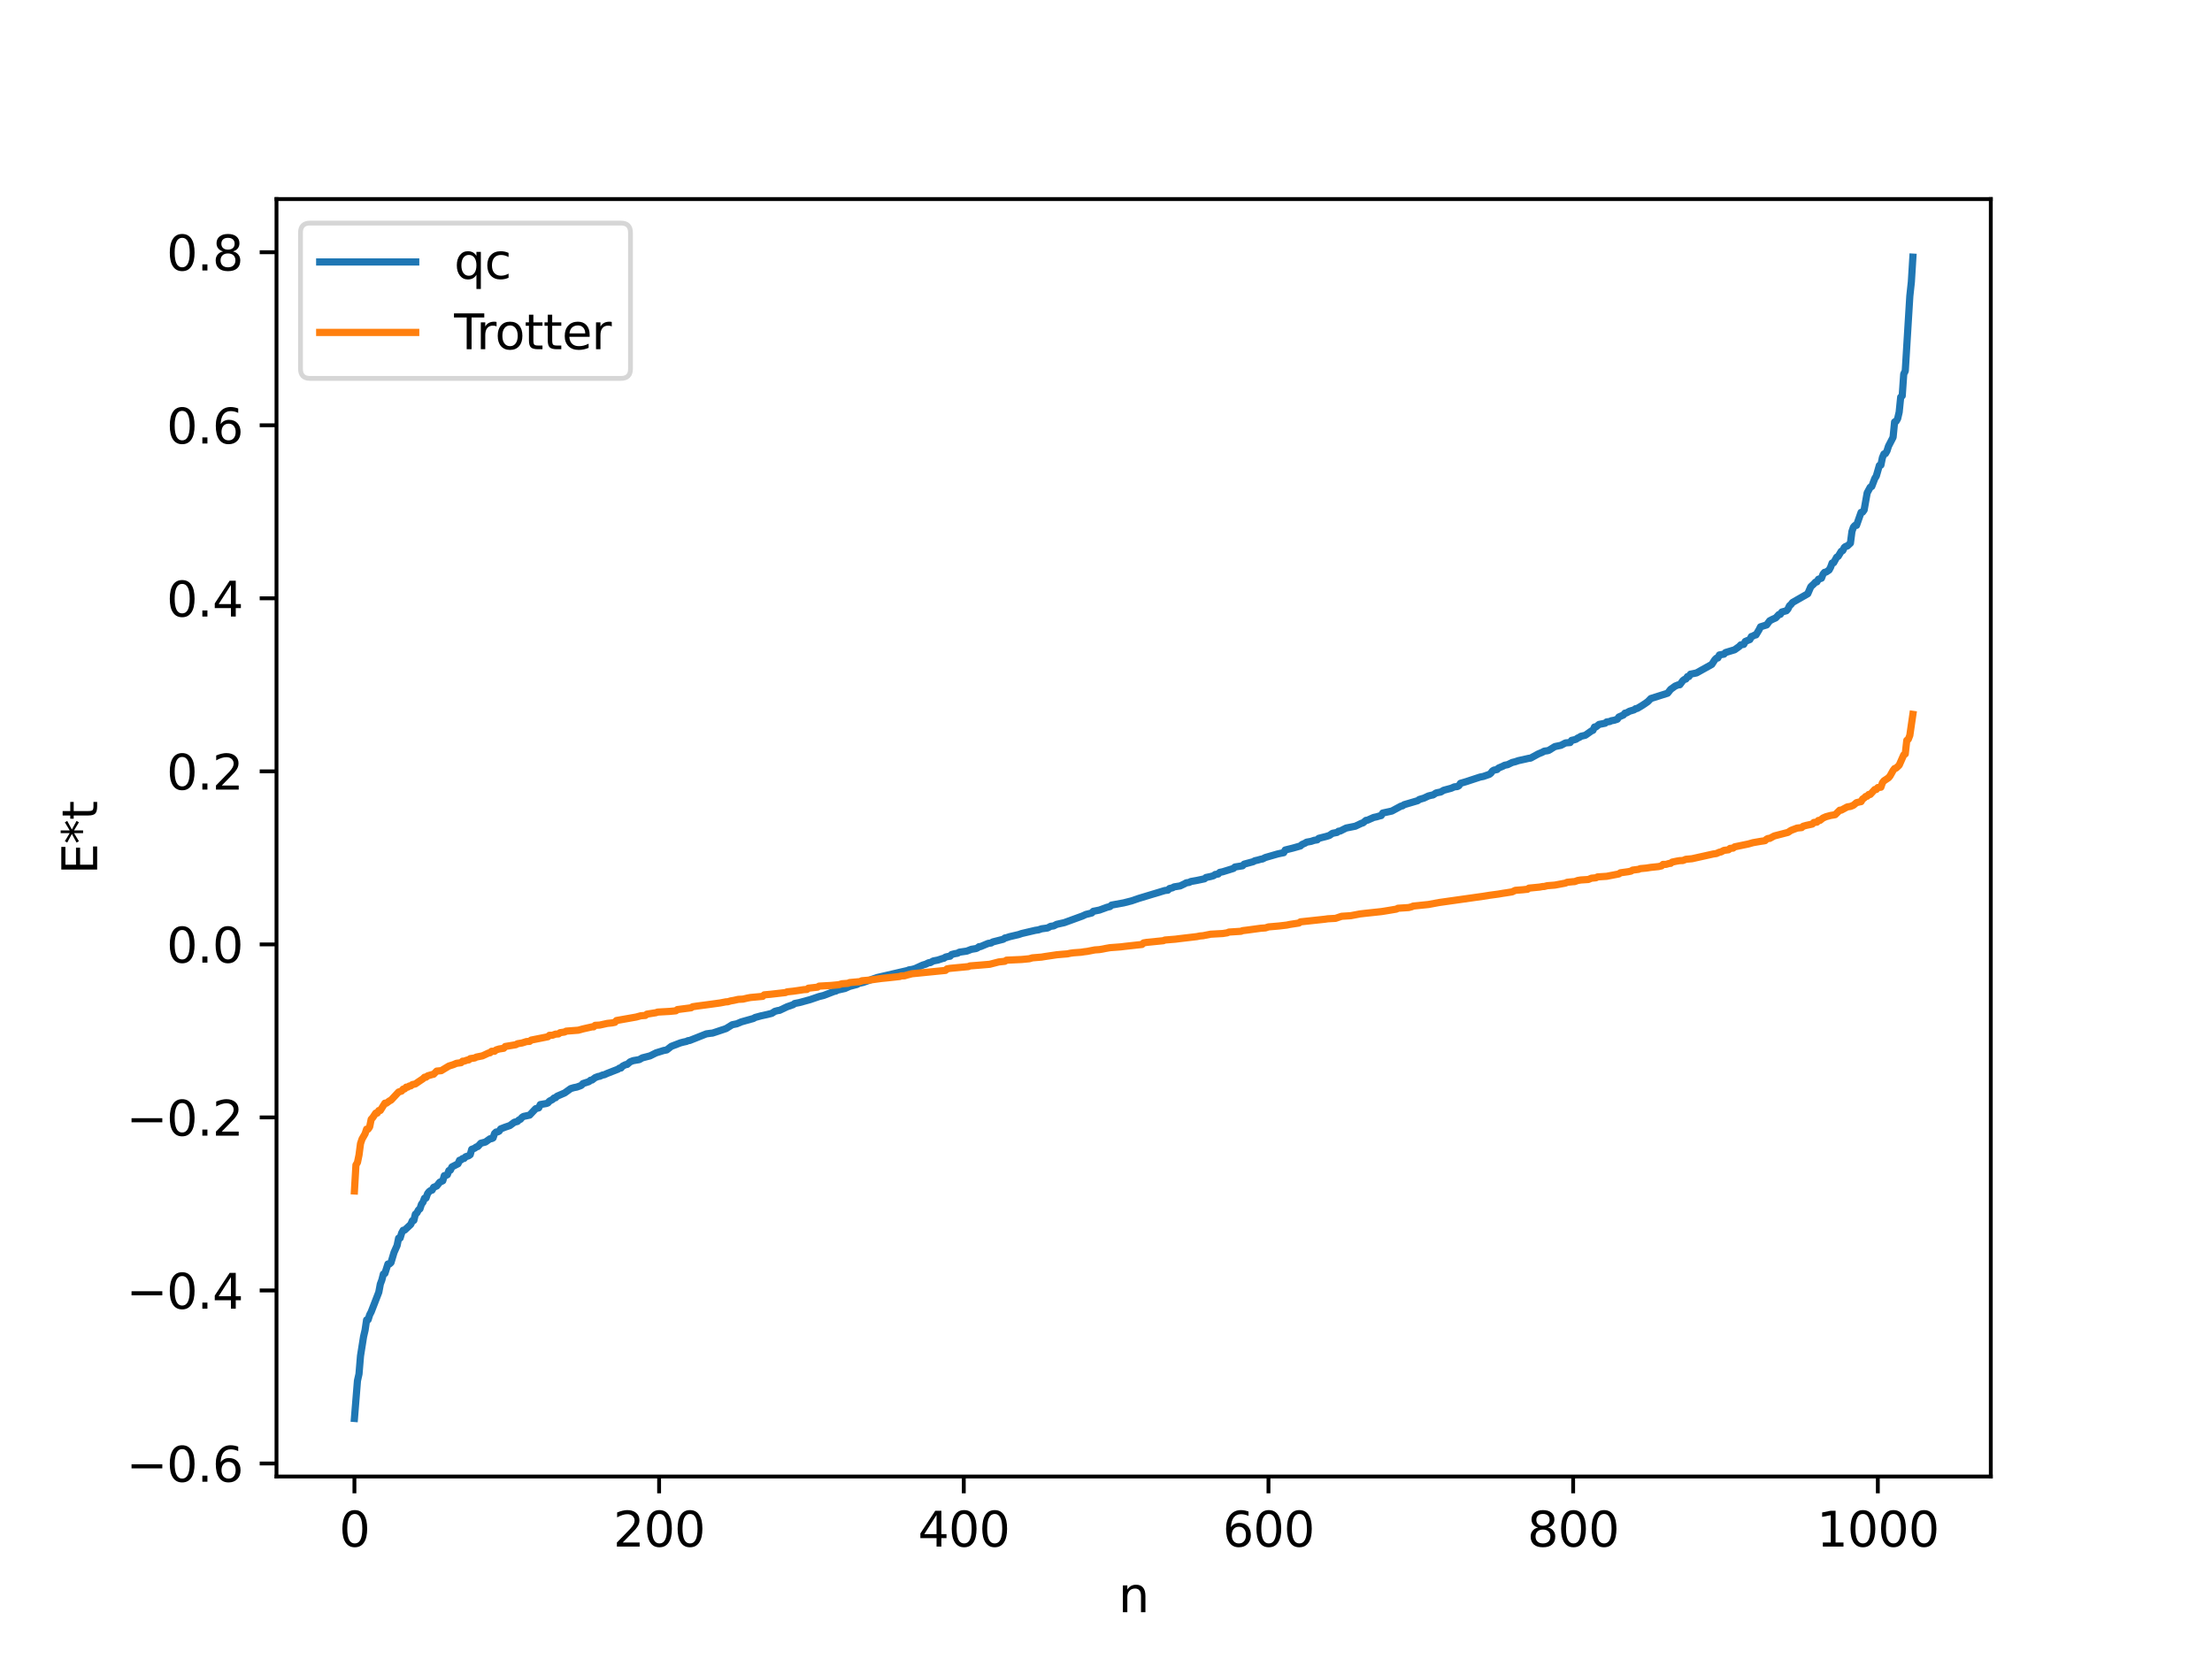 <?xml version="1.0" encoding="utf-8" standalone="no"?>
<!DOCTYPE svg PUBLIC "-//W3C//DTD SVG 1.1//EN"
  "http://www.w3.org/Graphics/SVG/1.1/DTD/svg11.dtd">
<svg xmlns:xlink="http://www.w3.org/1999/xlink" width="460.8pt" height="345.6pt" viewBox="0 0 460.8 345.6" xmlns="http://www.w3.org/2000/svg" version="1.1">
 <defs>
  <style type="text/css">*{stroke-linejoin: round; stroke-linecap: butt}</style>
 </defs>
 <g id="figure_1">
  <g id="patch_1">
   <path d="M 0 345.6 
L 460.8 345.6 
L 460.8 0 
L 0 0 
z
" style="fill: #ffffff"/>
  </g>
  <g id="axes_1">
   <g id="patch_2">
    <path d="M 57.6 307.584 
L 414.72 307.584 
L 414.72 41.472 
L 57.6 41.472 
z
" style="fill: #ffffff"/>
   </g>
   <g id="matplotlib.axis_1">
    <g id="xtick_1">
     <g id="line2d_1">
      <defs>
       <path id="m6cd88ff8d3" d="M 0 0 
L 0 3.5 
" style="stroke: #000000; stroke-width: 0.8"/>
      </defs>
      <g>
       <use xlink:href="#m6cd88ff8d3" x="73.833" y="307.584" style="stroke: #000000; stroke-width: 0.8"/>
      </g>
     </g>
     <g id="text_1">
      <!-- 0 -->
      <g transform="translate(70.651 322.182) scale(0.1 -0.1)">
       <defs>
        <path id="DejaVuSans-30" d="M 2034 4250 
Q 1547 4250 1301 3770 
Q 1056 3291 1056 2328 
Q 1056 1369 1301 889 
Q 1547 409 2034 409 
Q 2525 409 2770 889 
Q 3016 1369 3016 2328 
Q 3016 3291 2770 3770 
Q 2525 4250 2034 4250 
z
M 2034 4750 
Q 2819 4750 3233 4129 
Q 3647 3509 3647 2328 
Q 3647 1150 3233 529 
Q 2819 -91 2034 -91 
Q 1250 -91 836 529 
Q 422 1150 422 2328 
Q 422 3509 836 4129 
Q 1250 4750 2034 4750 
z
" transform="scale(0.016)"/>
       </defs>
       <use xlink:href="#DejaVuSans-30"/>
      </g>
     </g>
    </g>
    <g id="xtick_2">
     <g id="line2d_2">
      <g>
       <use xlink:href="#m6cd88ff8d3" x="137.304" y="307.584" style="stroke: #000000; stroke-width: 0.8"/>
      </g>
     </g>
     <g id="text_2">
      <!-- 200 -->
      <g transform="translate(127.76 322.182) scale(0.1 -0.1)">
       <defs>
        <path id="DejaVuSans-32" d="M 1228 531 
L 3431 531 
L 3431 0 
L 469 0 
L 469 531 
Q 828 903 1448 1529 
Q 2069 2156 2228 2338 
Q 2531 2678 2651 2914 
Q 2772 3150 2772 3378 
Q 2772 3750 2511 3984 
Q 2250 4219 1831 4219 
Q 1534 4219 1204 4116 
Q 875 4013 500 3803 
L 500 4441 
Q 881 4594 1212 4672 
Q 1544 4750 1819 4750 
Q 2544 4750 2975 4387 
Q 3406 4025 3406 3419 
Q 3406 3131 3298 2873 
Q 3191 2616 2906 2266 
Q 2828 2175 2409 1742 
Q 1991 1309 1228 531 
z
" transform="scale(0.016)"/>
       </defs>
       <use xlink:href="#DejaVuSans-32"/>
       <use xlink:href="#DejaVuSans-30" x="63.623"/>
       <use xlink:href="#DejaVuSans-30" x="127.246"/>
      </g>
     </g>
    </g>
    <g id="xtick_3">
     <g id="line2d_3">
      <g>
       <use xlink:href="#m6cd88ff8d3" x="200.775" y="307.584" style="stroke: #000000; stroke-width: 0.8"/>
      </g>
     </g>
     <g id="text_3">
      <!-- 400 -->
      <g transform="translate(191.231 322.182) scale(0.1 -0.1)">
       <defs>
        <path id="DejaVuSans-34" d="M 2419 4116 
L 825 1625 
L 2419 1625 
L 2419 4116 
z
M 2253 4666 
L 3047 4666 
L 3047 1625 
L 3713 1625 
L 3713 1100 
L 3047 1100 
L 3047 0 
L 2419 0 
L 2419 1100 
L 313 1100 
L 313 1709 
L 2253 4666 
z
" transform="scale(0.016)"/>
       </defs>
       <use xlink:href="#DejaVuSans-34"/>
       <use xlink:href="#DejaVuSans-30" x="63.623"/>
       <use xlink:href="#DejaVuSans-30" x="127.246"/>
      </g>
     </g>
    </g>
    <g id="xtick_4">
     <g id="line2d_4">
      <g>
       <use xlink:href="#m6cd88ff8d3" x="264.246" y="307.584" style="stroke: #000000; stroke-width: 0.8"/>
      </g>
     </g>
     <g id="text_4">
      <!-- 600 -->
      <g transform="translate(254.702 322.182) scale(0.1 -0.1)">
       <defs>
        <path id="DejaVuSans-36" d="M 2113 2584 
Q 1688 2584 1439 2293 
Q 1191 2003 1191 1497 
Q 1191 994 1439 701 
Q 1688 409 2113 409 
Q 2538 409 2786 701 
Q 3034 994 3034 1497 
Q 3034 2003 2786 2293 
Q 2538 2584 2113 2584 
z
M 3366 4563 
L 3366 3988 
Q 3128 4100 2886 4159 
Q 2644 4219 2406 4219 
Q 1781 4219 1451 3797 
Q 1122 3375 1075 2522 
Q 1259 2794 1537 2939 
Q 1816 3084 2150 3084 
Q 2853 3084 3261 2657 
Q 3669 2231 3669 1497 
Q 3669 778 3244 343 
Q 2819 -91 2113 -91 
Q 1303 -91 875 529 
Q 447 1150 447 2328 
Q 447 3434 972 4092 
Q 1497 4750 2381 4750 
Q 2619 4750 2861 4703 
Q 3103 4656 3366 4563 
z
" transform="scale(0.016)"/>
       </defs>
       <use xlink:href="#DejaVuSans-36"/>
       <use xlink:href="#DejaVuSans-30" x="63.623"/>
       <use xlink:href="#DejaVuSans-30" x="127.246"/>
      </g>
     </g>
    </g>
    <g id="xtick_5">
     <g id="line2d_5">
      <g>
       <use xlink:href="#m6cd88ff8d3" x="327.717" y="307.584" style="stroke: #000000; stroke-width: 0.8"/>
      </g>
     </g>
     <g id="text_5">
      <!-- 800 -->
      <g transform="translate(318.173 322.182) scale(0.1 -0.1)">
       <defs>
        <path id="DejaVuSans-38" d="M 2034 2216 
Q 1584 2216 1326 1975 
Q 1069 1734 1069 1313 
Q 1069 891 1326 650 
Q 1584 409 2034 409 
Q 2484 409 2743 651 
Q 3003 894 3003 1313 
Q 3003 1734 2745 1975 
Q 2488 2216 2034 2216 
z
M 1403 2484 
Q 997 2584 770 2862 
Q 544 3141 544 3541 
Q 544 4100 942 4425 
Q 1341 4750 2034 4750 
Q 2731 4750 3128 4425 
Q 3525 4100 3525 3541 
Q 3525 3141 3298 2862 
Q 3072 2584 2669 2484 
Q 3125 2378 3379 2068 
Q 3634 1759 3634 1313 
Q 3634 634 3220 271 
Q 2806 -91 2034 -91 
Q 1263 -91 848 271 
Q 434 634 434 1313 
Q 434 1759 690 2068 
Q 947 2378 1403 2484 
z
M 1172 3481 
Q 1172 3119 1398 2916 
Q 1625 2713 2034 2713 
Q 2441 2713 2670 2916 
Q 2900 3119 2900 3481 
Q 2900 3844 2670 4047 
Q 2441 4250 2034 4250 
Q 1625 4250 1398 4047 
Q 1172 3844 1172 3481 
z
" transform="scale(0.016)"/>
       </defs>
       <use xlink:href="#DejaVuSans-38"/>
       <use xlink:href="#DejaVuSans-30" x="63.623"/>
       <use xlink:href="#DejaVuSans-30" x="127.246"/>
      </g>
     </g>
    </g>
    <g id="xtick_6">
     <g id="line2d_6">
      <g>
       <use xlink:href="#m6cd88ff8d3" x="391.188" y="307.584" style="stroke: #000000; stroke-width: 0.8"/>
      </g>
     </g>
     <g id="text_6">
      <!-- 1000 -->
      <g transform="translate(378.463 322.182) scale(0.1 -0.1)">
       <defs>
        <path id="DejaVuSans-31" d="M 794 531 
L 1825 531 
L 1825 4091 
L 703 3866 
L 703 4441 
L 1819 4666 
L 2450 4666 
L 2450 531 
L 3481 531 
L 3481 0 
L 794 0 
L 794 531 
z
" transform="scale(0.016)"/>
       </defs>
       <use xlink:href="#DejaVuSans-31"/>
       <use xlink:href="#DejaVuSans-30" x="63.623"/>
       <use xlink:href="#DejaVuSans-30" x="127.246"/>
       <use xlink:href="#DejaVuSans-30" x="190.869"/>
      </g>
     </g>
    </g>
    <g id="text_7">
     <!-- n -->
     <g transform="translate(232.991 335.861) scale(0.1 -0.1)">
      <defs>
       <path id="DejaVuSans-6e" d="M 3513 2113 
L 3513 0 
L 2938 0 
L 2938 2094 
Q 2938 2591 2744 2837 
Q 2550 3084 2163 3084 
Q 1697 3084 1428 2787 
Q 1159 2491 1159 1978 
L 1159 0 
L 581 0 
L 581 3500 
L 1159 3500 
L 1159 2956 
Q 1366 3272 1645 3428 
Q 1925 3584 2291 3584 
Q 2894 3584 3203 3211 
Q 3513 2838 3513 2113 
z
" transform="scale(0.016)"/>
      </defs>
      <use xlink:href="#DejaVuSans-6e"/>
     </g>
    </g>
   </g>
   <g id="matplotlib.axis_2">
    <g id="ytick_1">
     <g id="line2d_7">
      <defs>
       <path id="m50de484c06" d="M 0 0 
L -3.5 0 
" style="stroke: #000000; stroke-width: 0.8"/>
      </defs>
      <g>
       <use xlink:href="#m50de484c06" x="57.6" y="304.872" style="stroke: #000000; stroke-width: 0.8"/>
      </g>
     </g>
     <g id="text_8">
      <!-- −0.6 -->
      <g transform="translate(26.317 308.672) scale(0.1 -0.1)">
       <defs>
        <path id="DejaVuSans-2212" d="M 678 2272 
L 4684 2272 
L 4684 1741 
L 678 1741 
L 678 2272 
z
" transform="scale(0.016)"/>
        <path id="DejaVuSans-2e" d="M 684 794 
L 1344 794 
L 1344 0 
L 684 0 
L 684 794 
z
" transform="scale(0.016)"/>
       </defs>
       <use xlink:href="#DejaVuSans-2212"/>
       <use xlink:href="#DejaVuSans-30" x="83.789"/>
       <use xlink:href="#DejaVuSans-2e" x="147.412"/>
       <use xlink:href="#DejaVuSans-36" x="179.199"/>
      </g>
     </g>
    </g>
    <g id="ytick_2">
     <g id="line2d_8">
      <g>
       <use xlink:href="#m50de484c06" x="57.6" y="268.825" style="stroke: #000000; stroke-width: 0.8"/>
      </g>
     </g>
     <g id="text_9">
      <!-- −0.4 -->
      <g transform="translate(26.317 272.625) scale(0.1 -0.1)">
       <use xlink:href="#DejaVuSans-2212"/>
       <use xlink:href="#DejaVuSans-30" x="83.789"/>
       <use xlink:href="#DejaVuSans-2e" x="147.412"/>
       <use xlink:href="#DejaVuSans-34" x="179.199"/>
      </g>
     </g>
    </g>
    <g id="ytick_3">
     <g id="line2d_9">
      <g>
       <use xlink:href="#m50de484c06" x="57.6" y="232.778" style="stroke: #000000; stroke-width: 0.8"/>
      </g>
     </g>
     <g id="text_10">
      <!-- −0.2 -->
      <g transform="translate(26.317 236.578) scale(0.1 -0.1)">
       <use xlink:href="#DejaVuSans-2212"/>
       <use xlink:href="#DejaVuSans-30" x="83.789"/>
       <use xlink:href="#DejaVuSans-2e" x="147.412"/>
       <use xlink:href="#DejaVuSans-32" x="179.199"/>
      </g>
     </g>
    </g>
    <g id="ytick_4">
     <g id="line2d_10">
      <g>
       <use xlink:href="#m50de484c06" x="57.6" y="196.732" style="stroke: #000000; stroke-width: 0.8"/>
      </g>
     </g>
     <g id="text_11">
      <!-- 0.0 -->
      <g transform="translate(34.697 200.531) scale(0.1 -0.1)">
       <use xlink:href="#DejaVuSans-30"/>
       <use xlink:href="#DejaVuSans-2e" x="63.623"/>
       <use xlink:href="#DejaVuSans-30" x="95.41"/>
      </g>
     </g>
    </g>
    <g id="ytick_5">
     <g id="line2d_11">
      <g>
       <use xlink:href="#m50de484c06" x="57.6" y="160.685" style="stroke: #000000; stroke-width: 0.8"/>
      </g>
     </g>
     <g id="text_12">
      <!-- 0.2 -->
      <g transform="translate(34.697 164.484) scale(0.1 -0.1)">
       <use xlink:href="#DejaVuSans-30"/>
       <use xlink:href="#DejaVuSans-2e" x="63.623"/>
       <use xlink:href="#DejaVuSans-32" x="95.41"/>
      </g>
     </g>
    </g>
    <g id="ytick_6">
     <g id="line2d_12">
      <g>
       <use xlink:href="#m50de484c06" x="57.6" y="124.638" style="stroke: #000000; stroke-width: 0.8"/>
      </g>
     </g>
     <g id="text_13">
      <!-- 0.4 -->
      <g transform="translate(34.697 128.437) scale(0.1 -0.1)">
       <use xlink:href="#DejaVuSans-30"/>
       <use xlink:href="#DejaVuSans-2e" x="63.623"/>
       <use xlink:href="#DejaVuSans-34" x="95.41"/>
      </g>
     </g>
    </g>
    <g id="ytick_7">
     <g id="line2d_13">
      <g>
       <use xlink:href="#m50de484c06" x="57.6" y="88.591" style="stroke: #000000; stroke-width: 0.8"/>
      </g>
     </g>
     <g id="text_14">
      <!-- 0.6 -->
      <g transform="translate(34.697 92.39) scale(0.1 -0.1)">
       <use xlink:href="#DejaVuSans-30"/>
       <use xlink:href="#DejaVuSans-2e" x="63.623"/>
       <use xlink:href="#DejaVuSans-36" x="95.41"/>
      </g>
     </g>
    </g>
    <g id="ytick_8">
     <g id="line2d_14">
      <g>
       <use xlink:href="#m50de484c06" x="57.6" y="52.544" style="stroke: #000000; stroke-width: 0.8"/>
      </g>
     </g>
     <g id="text_15">
      <!-- 0.8 -->
      <g transform="translate(34.697 56.343) scale(0.1 -0.1)">
       <use xlink:href="#DejaVuSans-30"/>
       <use xlink:href="#DejaVuSans-2e" x="63.623"/>
       <use xlink:href="#DejaVuSans-38" x="95.41"/>
      </g>
     </g>
    </g>
    <g id="text_16">
     <!-- E*t -->
     <g transform="translate(20.238 182.148) rotate(-90) scale(0.1 -0.1)">
      <defs>
       <path id="DejaVuSans-45" d="M 628 4666 
L 3578 4666 
L 3578 4134 
L 1259 4134 
L 1259 2753 
L 3481 2753 
L 3481 2222 
L 1259 2222 
L 1259 531 
L 3634 531 
L 3634 0 
L 628 0 
L 628 4666 
z
" transform="scale(0.016)"/>
       <path id="DejaVuSans-2a" d="M 3009 3897 
L 1888 3291 
L 3009 2681 
L 2828 2375 
L 1778 3009 
L 1778 1831 
L 1422 1831 
L 1422 3009 
L 372 2375 
L 191 2681 
L 1313 3291 
L 191 3897 
L 372 4206 
L 1422 3572 
L 1422 4750 
L 1778 4750 
L 1778 3572 
L 2828 4206 
L 3009 3897 
z
" transform="scale(0.016)"/>
       <path id="DejaVuSans-74" d="M 1172 4494 
L 1172 3500 
L 2356 3500 
L 2356 3053 
L 1172 3053 
L 1172 1153 
Q 1172 725 1289 603 
Q 1406 481 1766 481 
L 2356 481 
L 2356 0 
L 1766 0 
Q 1100 0 847 248 
Q 594 497 594 1153 
L 594 3053 
L 172 3053 
L 172 3500 
L 594 3500 
L 594 4494 
L 1172 4494 
z
" transform="scale(0.016)"/>
      </defs>
      <use xlink:href="#DejaVuSans-45"/>
      <use xlink:href="#DejaVuSans-2a" x="63.184"/>
      <use xlink:href="#DejaVuSans-74" x="113.184"/>
     </g>
    </g>
   </g>
   <g id="line2d_15">
    <path d="M 73.833 295.488 
L 74.467 287.636 
L 74.785 286.231 
L 75.102 282.446 
L 75.737 278.45 
L 76.054 277.087 
L 76.372 274.956 
L 76.689 274.918 
L 77.006 273.9 
L 77.324 273.291 
L 78.91 269.193 
L 79.228 267.497 
L 79.545 266.652 
L 79.862 265.408 
L 80.18 265.286 
L 80.815 263.314 
L 81.132 263.307 
L 81.449 263.022 
L 82.084 260.901 
L 82.719 259.475 
L 83.036 257.932 
L 83.353 257.913 
L 83.671 256.861 
L 83.988 256.288 
L 84.305 256.245 
L 85.575 255.059 
L 85.892 254.307 
L 86.21 254.236 
L 86.527 252.932 
L 86.844 252.688 
L 87.162 252.072 
L 87.479 251.828 
L 87.796 250.866 
L 88.114 250.448 
L 88.431 249.61 
L 88.748 249.575 
L 89.066 248.665 
L 89.383 248.248 
L 89.7 248.015 
L 90.018 247.92 
L 90.335 247.333 
L 90.97 247.073 
L 91.605 246.274 
L 92.239 245.981 
L 92.557 244.908 
L 92.874 244.872 
L 93.191 244.721 
L 93.509 243.857 
L 93.826 243.759 
L 94.143 243.09 
L 95.413 242.436 
L 95.73 241.704 
L 96.048 241.634 
L 96.365 241.351 
L 96.682 241.324 
L 97 240.972 
L 97.634 240.763 
L 97.952 240.54 
L 98.269 239.428 
L 98.904 239.184 
L 99.221 238.927 
L 99.539 238.843 
L 100.173 238.151 
L 101.125 237.908 
L 102.077 237.226 
L 102.395 237.211 
L 102.712 237.053 
L 103.029 236.125 
L 103.347 235.825 
L 103.664 235.8 
L 103.981 235.638 
L 104.299 235.169 
L 105.251 234.8 
L 106.203 234.479 
L 107.155 233.778 
L 107.79 233.62 
L 108.107 233.298 
L 108.424 233.161 
L 108.742 232.773 
L 109.059 232.573 
L 110.011 232.368 
L 110.329 232.3 
L 110.963 231.626 
L 111.598 230.955 
L 112.233 230.788 
L 112.55 230.102 
L 113.82 229.881 
L 114.137 229.759 
L 114.454 229.384 
L 115.089 229.056 
L 115.406 228.739 
L 115.724 228.686 
L 116.041 228.366 
L 117.628 227.68 
L 118.897 226.771 
L 119.532 226.582 
L 120.167 226.455 
L 120.801 226.228 
L 121.119 226.089 
L 121.436 225.73 
L 122.705 225.315 
L 123.023 225.029 
L 123.34 224.986 
L 123.975 224.496 
L 124.61 224.251 
L 124.927 224.206 
L 125.562 223.937 
L 125.879 223.89 
L 126.514 223.603 
L 128.735 222.737 
L 129.053 222.502 
L 129.37 222.482 
L 129.687 222.105 
L 130.322 221.785 
L 130.639 221.744 
L 131.274 221.197 
L 131.909 220.953 
L 133.178 220.736 
L 133.813 220.371 
L 135.4 219.962 
L 136.669 219.333 
L 138.256 218.838 
L 138.891 218.719 
L 139.843 217.977 
L 141.747 217.248 
L 142.381 217.081 
L 143.016 216.947 
L 143.334 216.78 
L 143.651 216.76 
L 147.142 215.374 
L 148.094 215.241 
L 148.411 215.215 
L 149.046 215.01 
L 151.267 214.265 
L 152.537 213.473 
L 153.489 213.276 
L 154.441 212.873 
L 156.98 212.156 
L 157.297 211.959 
L 158.567 211.614 
L 159.836 211.336 
L 160.788 211.095 
L 161.423 210.681 
L 162.058 210.513 
L 162.375 210.484 
L 163.962 209.732 
L 165.231 209.288 
L 165.548 209.047 
L 166.5 208.86 
L 168.722 208.255 
L 170.626 207.602 
L 171.578 207.37 
L 173.8 206.514 
L 174.117 206.463 
L 174.434 206.272 
L 176.021 205.917 
L 176.973 205.488 
L 178.56 205.066 
L 178.877 204.865 
L 179.829 204.652 
L 182.686 203.645 
L 184.272 203.28 
L 189.033 202.179 
L 189.35 202.043 
L 189.985 201.948 
L 190.62 201.777 
L 192.206 201.05 
L 192.841 200.857 
L 193.476 200.549 
L 193.793 200.532 
L 194.428 200.182 
L 195.38 199.998 
L 196.332 199.68 
L 196.649 199.617 
L 196.967 199.374 
L 197.601 199.229 
L 197.919 199.198 
L 198.236 198.844 
L 198.871 198.676 
L 199.505 198.571 
L 199.823 198.363 
L 201.41 198.129 
L 202.362 197.759 
L 203.314 197.6 
L 203.631 197.466 
L 203.948 197.21 
L 204.266 197.192 
L 205.853 196.528 
L 206.487 196.436 
L 206.805 196.224 
L 209.026 195.656 
L 209.343 195.396 
L 209.661 195.346 
L 210.296 195.134 
L 212.2 194.687 
L 212.834 194.469 
L 215.691 193.8 
L 216.325 193.711 
L 216.96 193.488 
L 218.229 193.315 
L 218.864 192.969 
L 219.499 192.882 
L 220.134 192.557 
L 221.72 192.2 
L 225.529 190.811 
L 226.163 190.508 
L 227.433 190.189 
L 227.75 189.84 
L 229.02 189.587 
L 230.606 189.006 
L 231.241 188.85 
L 231.558 188.547 
L 234.097 188.082 
L 235.049 187.838 
L 235.684 187.679 
L 237.271 187.138 
L 242.666 185.508 
L 243.3 185.437 
L 243.618 185.098 
L 244.253 184.949 
L 244.57 184.757 
L 245.839 184.553 
L 246.791 184.101 
L 247.109 183.912 
L 247.743 183.819 
L 248.061 183.637 
L 249.33 183.41 
L 250.917 183.072 
L 251.234 182.797 
L 252.186 182.597 
L 252.821 182.424 
L 253.139 182.171 
L 253.773 182.073 
L 254.091 181.732 
L 254.725 181.603 
L 256.947 180.911 
L 257.264 180.61 
L 258.851 180.36 
L 259.168 180.018 
L 261.072 179.503 
L 261.39 179.313 
L 262.024 179.171 
L 262.659 178.987 
L 262.977 178.948 
L 263.611 178.631 
L 266.15 177.896 
L 266.785 177.756 
L 267.42 177.633 
L 267.737 177.068 
L 269.324 176.675 
L 270.91 176.224 
L 271.228 175.925 
L 271.862 175.648 
L 272.18 175.442 
L 273.132 175.271 
L 273.767 175.055 
L 274.401 174.955 
L 274.719 174.642 
L 276.305 174.239 
L 276.94 174.038 
L 277.575 173.596 
L 278.527 173.411 
L 278.844 173.155 
L 279.162 173.132 
L 280.431 172.494 
L 282.335 172.113 
L 283.605 171.511 
L 283.922 171.428 
L 284.557 170.898 
L 284.874 170.862 
L 286.143 170.292 
L 286.778 170.156 
L 287.413 169.967 
L 287.73 169.898 
L 288.048 169.367 
L 288.682 169.231 
L 289.952 168.953 
L 291.856 167.928 
L 292.173 167.872 
L 292.491 167.636 
L 295.347 166.793 
L 295.664 166.544 
L 296.616 166.267 
L 297.568 165.817 
L 298.203 165.657 
L 298.52 165.607 
L 299.155 165.193 
L 299.79 165.051 
L 300.107 165.003 
L 300.742 164.627 
L 302.329 164.202 
L 302.963 163.918 
L 303.598 163.853 
L 303.915 163.677 
L 304.233 163.18 
L 304.867 162.999 
L 305.502 162.808 
L 306.454 162.492 
L 308.358 161.868 
L 308.993 161.75 
L 310.262 161.308 
L 310.58 161.057 
L 310.897 160.623 
L 311.215 160.426 
L 311.849 160.313 
L 312.167 160 
L 313.119 159.593 
L 313.436 159.417 
L 314.071 159.294 
L 315.023 158.834 
L 315.658 158.678 
L 316.292 158.459 
L 317.879 158.107 
L 318.514 157.961 
L 318.831 157.939 
L 320.418 157.073 
L 321.37 156.67 
L 321.687 156.478 
L 322.322 156.396 
L 322.639 156.312 
L 323.909 155.526 
L 325.178 155.26 
L 326.13 154.761 
L 327.082 154.688 
L 327.4 154.232 
L 328.034 154.091 
L 328.352 153.985 
L 328.669 153.736 
L 328.986 153.632 
L 329.304 153.388 
L 330.256 153.166 
L 331.525 152.27 
L 331.843 152.135 
L 332.16 151.449 
L 332.477 151.422 
L 333.112 150.912 
L 334.381 150.659 
L 334.699 150.388 
L 335.334 150.313 
L 335.651 150.15 
L 336.286 150.036 
L 336.92 149.822 
L 337.238 149.362 
L 338.19 148.945 
L 338.507 148.562 
L 338.824 148.516 
L 339.459 148.159 
L 340.411 147.874 
L 340.729 147.63 
L 341.046 147.592 
L 341.998 147.027 
L 342.633 146.61 
L 343.267 146.168 
L 343.902 145.515 
L 347.393 144.41 
L 348.028 143.604 
L 348.98 142.919 
L 349.615 142.665 
L 349.932 142.648 
L 350.567 141.795 
L 350.884 141.542 
L 351.201 141.457 
L 351.519 140.948 
L 351.836 140.941 
L 352.153 140.443 
L 353.423 140.181 
L 356.596 138.41 
L 357.231 137.439 
L 357.548 137.12 
L 357.866 137.066 
L 358.183 136.438 
L 359.135 136.27 
L 359.453 135.937 
L 361.357 135.358 
L 362.309 134.679 
L 362.626 134.34 
L 363.261 134.232 
L 363.578 133.623 
L 364.213 133.355 
L 364.53 133.23 
L 364.848 132.593 
L 365.165 132.522 
L 365.482 132.312 
L 365.8 132.264 
L 366.434 131.206 
L 366.752 130.576 
L 367.704 130.28 
L 368.021 130.187 
L 368.656 129.324 
L 369.291 128.994 
L 369.925 128.718 
L 370.56 128.025 
L 370.877 127.974 
L 371.195 127.489 
L 372.147 127.228 
L 372.464 126.862 
L 372.781 126.194 
L 373.099 125.924 
L 373.416 125.507 
L 376.59 123.692 
L 377.224 122.22 
L 377.859 121.633 
L 378.177 121.278 
L 378.494 121.22 
L 378.811 120.665 
L 379.446 120.454 
L 379.763 119.623 
L 380.081 119.233 
L 380.398 119.175 
L 381.033 118.749 
L 381.35 118.159 
L 381.667 117.285 
L 381.985 117.229 
L 382.62 116.067 
L 382.937 115.89 
L 383.572 114.835 
L 383.889 114.693 
L 384.206 114.046 
L 384.524 113.805 
L 384.841 113.738 
L 385.476 113.147 
L 385.793 110.716 
L 386.11 109.797 
L 386.428 109.456 
L 386.745 109.444 
L 387.697 106.734 
L 388.015 106.678 
L 388.332 106.24 
L 388.967 102.673 
L 389.601 101.504 
L 389.919 101.343 
L 390.553 99.678 
L 390.871 99.165 
L 391.505 96.961 
L 391.823 96.888 
L 392.14 95.332 
L 392.458 94.573 
L 392.775 94.488 
L 393.092 93.932 
L 393.41 92.941 
L 394.362 91.099 
L 394.679 87.901 
L 394.996 87.767 
L 395.314 87.214 
L 395.631 85.857 
L 395.948 82.727 
L 396.266 82.464 
L 396.583 77.912 
L 396.9 77.291 
L 397.535 66.844 
L 397.853 61.671 
L 398.17 58.741 
L 398.487 53.568 
L 398.487 53.568 
" clip-path="url(#pb2f9744005)" style="fill: none; stroke: #1f77b4; stroke-width: 1.5; stroke-linecap: square"/>
   </g>
   <g id="line2d_16">
    <path d="M 73.833 248.098 
L 74.15 242.691 
L 74.467 242.162 
L 74.785 240.626 
L 75.102 238.234 
L 75.42 237.284 
L 76.054 236.177 
L 76.372 235.219 
L 76.689 235.219 
L 77.006 234.743 
L 77.324 233.177 
L 77.641 232.827 
L 78.276 231.877 
L 78.593 231.877 
L 78.91 231.348 
L 79.228 231.329 
L 80.18 229.812 
L 80.497 229.812 
L 81.132 229.336 
L 81.449 229.189 
L 83.036 227.486 
L 83.671 227.284 
L 83.988 226.875 
L 84.305 226.838 
L 84.623 226.47 
L 84.94 226.47 
L 85.258 226.238 
L 85.575 226.209 
L 85.892 225.941 
L 86.527 225.803 
L 87.162 225.363 
L 88.114 224.725 
L 88.431 224.405 
L 88.748 224.405 
L 89.066 224.125 
L 90.018 223.847 
L 90.335 223.782 
L 90.97 223.129 
L 91.922 223.039 
L 93.509 222.079 
L 94.461 221.776 
L 95.096 221.506 
L 96.048 221.383 
L 96.365 221.063 
L 96.682 221.063 
L 97.317 220.831 
L 97.634 220.802 
L 97.952 220.534 
L 98.904 220.393 
L 99.221 220.212 
L 100.491 219.956 
L 101.125 219.667 
L 101.76 219.363 
L 102.077 219.318 
L 102.395 219.003 
L 103.029 218.998 
L 103.347 218.718 
L 103.981 218.522 
L 104.934 218.375 
L 105.251 218.003 
L 107.472 217.632 
L 107.79 217.431 
L 108.742 217.272 
L 109.694 216.973 
L 110.329 216.939 
L 110.646 216.672 
L 114.137 215.976 
L 114.454 215.673 
L 115.089 215.656 
L 115.724 215.424 
L 116.358 215.383 
L 116.676 215.127 
L 117.628 214.986 
L 117.945 214.804 
L 120.484 214.608 
L 121.436 214.343 
L 123.34 213.912 
L 123.658 213.911 
L 123.975 213.596 
L 124.927 213.544 
L 126.514 213.194 
L 127.466 213.093 
L 128.1 212.968 
L 128.418 212.596 
L 132.543 211.865 
L 133.496 211.603 
L 134.448 211.532 
L 134.765 211.265 
L 136.669 210.961 
L 136.986 210.837 
L 139.525 210.692 
L 140.795 210.569 
L 141.112 210.312 
L 143.968 209.943 
L 144.286 209.72 
L 145.238 209.579 
L 147.459 209.286 
L 149.998 208.936 
L 151.267 208.695 
L 151.585 208.691 
L 152.22 208.505 
L 152.854 208.398 
L 153.806 208.184 
L 154.758 208.137 
L 155.71 207.914 
L 156.345 207.795 
L 157.297 207.708 
L 158.884 207.561 
L 159.201 207.243 
L 160.471 207.131 
L 163.644 206.769 
L 163.962 206.62 
L 165.231 206.486 
L 166.5 206.305 
L 167.453 206.159 
L 168.087 206.125 
L 168.405 205.858 
L 170.309 205.645 
L 170.626 205.43 
L 173.165 205.285 
L 174.752 205.131 
L 175.386 204.934 
L 176.656 204.842 
L 176.973 204.684 
L 178.243 204.569 
L 179.195 204.488 
L 179.512 204.313 
L 181.099 204.172 
L 183.638 203.827 
L 184.59 203.735 
L 186.494 203.529 
L 187.446 203.421 
L 187.763 203.292 
L 188.398 203.284 
L 189.033 203.098 
L 189.985 202.852 
L 196.967 202.154 
L 197.284 201.836 
L 197.919 201.724 
L 201.727 201.362 
L 202.044 201.217 
L 203.631 201.093 
L 206.17 200.879 
L 208.074 200.387 
L 209.026 200.288 
L 209.343 200.249 
L 209.661 200.023 
L 212.834 199.878 
L 214.421 199.724 
L 215.056 199.538 
L 216.96 199.381 
L 217.595 199.274 
L 219.499 198.993 
L 220.134 198.896 
L 221.403 198.783 
L 222.355 198.708 
L 222.99 198.572 
L 223.624 198.486 
L 225.211 198.37 
L 225.846 198.268 
L 226.481 198.193 
L 228.067 197.885 
L 229.02 197.818 
L 229.654 197.714 
L 230.289 197.584 
L 231.241 197.415 
L 232.51 197.323 
L 233.462 197.25 
L 234.415 197.134 
L 237.905 196.747 
L 238.223 196.429 
L 238.858 196.317 
L 242.348 195.965 
L 242.666 195.825 
L 244.887 195.644 
L 245.522 195.56 
L 249.33 195.111 
L 249.965 194.98 
L 250.6 194.928 
L 252.186 194.611 
L 254.725 194.469 
L 255.677 194.317 
L 255.995 194.167 
L 258.534 194.004 
L 258.851 193.87 
L 259.803 193.755 
L 262.659 193.368 
L 263.611 193.301 
L 264.246 193.091 
L 266.467 192.899 
L 268.054 192.711 
L 268.689 192.576 
L 270.593 192.284 
L 270.91 192.038 
L 275.988 191.491 
L 276.623 191.4 
L 278.21 191.31 
L 279.479 190.881 
L 281.383 190.757 
L 283.287 190.392 
L 284.239 190.279 
L 287.73 189.904 
L 288.365 189.808 
L 289.634 189.599 
L 290.904 189.384 
L 291.221 189.206 
L 293.443 189.062 
L 294.077 188.899 
L 294.395 188.747 
L 297.568 188.423 
L 299.79 188.011 
L 308.993 186.71 
L 310.262 186.506 
L 312.167 186.249 
L 313.119 186.084 
L 313.753 185.993 
L 315.023 185.787 
L 315.658 185.474 
L 317.244 185.35 
L 317.879 185.279 
L 318.196 185.258 
L 318.514 185.011 
L 320.735 184.796 
L 321.37 184.677 
L 321.687 184.672 
L 322.322 184.508 
L 323.909 184.381 
L 326.13 183.96 
L 326.448 183.799 
L 327.717 183.667 
L 328.034 183.655 
L 328.669 183.42 
L 329.304 183.317 
L 330.891 183.211 
L 331.525 182.941 
L 332.477 182.859 
L 332.795 182.675 
L 334.699 182.55 
L 337.238 182.06 
L 337.555 181.819 
L 339.142 181.597 
L 339.777 181.47 
L 340.094 181.26 
L 341.363 181.099 
L 341.681 180.954 
L 342.95 180.839 
L 343.902 180.688 
L 345.489 180.525 
L 346.124 180.38 
L 346.441 180.067 
L 347.076 180.063 
L 347.71 179.872 
L 348.028 179.851 
L 348.345 179.589 
L 349.297 179.389 
L 349.932 179.283 
L 350.567 179.265 
L 351.201 179.004 
L 352.471 178.889 
L 356.914 177.898 
L 357.548 177.81 
L 358.183 177.529 
L 358.5 177.481 
L 359.135 177.147 
L 360.087 177.026 
L 360.405 176.735 
L 361.039 176.678 
L 361.357 176.412 
L 364.213 175.817 
L 365.165 175.547 
L 365.8 175.435 
L 366.752 175.27 
L 367.386 175.178 
L 367.704 175.118 
L 368.021 174.805 
L 368.339 174.66 
L 368.656 174.657 
L 369.608 174.145 
L 372.464 173.404 
L 373.099 172.985 
L 374.368 172.503 
L 375.32 172.403 
L 375.638 172.122 
L 376.272 171.944 
L 377.542 171.667 
L 377.859 171.328 
L 378.494 171.271 
L 378.811 170.913 
L 379.129 170.908 
L 379.763 170.41 
L 380.398 170.132 
L 381.35 169.874 
L 381.985 169.771 
L 382.302 169.711 
L 383.254 168.775 
L 383.572 168.768 
L 384.841 168.087 
L 385.476 167.997 
L 386.11 167.739 
L 386.745 167.211 
L 387.38 167.055 
L 387.697 166.996 
L 388.015 166.443 
L 388.332 166.26 
L 388.649 165.921 
L 388.967 165.87 
L 389.284 165.506 
L 389.601 165.501 
L 390.553 164.467 
L 390.871 164.456 
L 391.188 164.056 
L 391.823 163.991 
L 392.14 163.062 
L 392.458 162.662 
L 393.41 162.028 
L 393.727 161.648 
L 394.362 160.514 
L 394.679 160.099 
L 394.996 160.005 
L 395.631 159.41 
L 396.583 157.255 
L 396.9 157.064 
L 397.218 154.225 
L 397.535 154.003 
L 397.853 153.183 
L 398.487 148.818 
L 398.487 148.818 
" clip-path="url(#pb2f9744005)" style="fill: none; stroke: #ff7f0e; stroke-width: 1.5; stroke-linecap: square"/>
   </g>
   <g id="patch_3">
    <path d="M 57.6 307.584 
L 57.6 41.472 
" style="fill: none; stroke: #000000; stroke-width: 0.8; stroke-linejoin: miter; stroke-linecap: square"/>
   </g>
   <g id="patch_4">
    <path d="M 414.72 307.584 
L 414.72 41.472 
" style="fill: none; stroke: #000000; stroke-width: 0.8; stroke-linejoin: miter; stroke-linecap: square"/>
   </g>
   <g id="patch_5">
    <path d="M 57.6 307.584 
L 414.72 307.584 
" style="fill: none; stroke: #000000; stroke-width: 0.8; stroke-linejoin: miter; stroke-linecap: square"/>
   </g>
   <g id="patch_6">
    <path d="M 57.6 41.472 
L 414.72 41.472 
" style="fill: none; stroke: #000000; stroke-width: 0.8; stroke-linejoin: miter; stroke-linecap: square"/>
   </g>
   <g id="legend_1">
    <g id="patch_7">
     <path d="M 64.6 78.828 
L 129.342 78.828 
Q 131.342 78.828 131.342 76.828 
L 131.342 48.472 
Q 131.342 46.472 129.342 46.472 
L 64.6 46.472 
Q 62.6 46.472 62.6 48.472 
L 62.6 76.828 
Q 62.6 78.828 64.6 78.828 
z
" style="fill: #ffffff; opacity: 0.8; stroke: #cccccc; stroke-linejoin: miter"/>
    </g>
    <g id="line2d_17">
     <path d="M 66.6 54.57 
L 76.6 54.57 
L 86.6 54.57 
" style="fill: none; stroke: #1f77b4; stroke-width: 1.5; stroke-linecap: square"/>
    </g>
    <g id="text_17">
     <!-- qc -->
     <g transform="translate(94.6 58.07) scale(0.1 -0.1)">
      <defs>
       <path id="DejaVuSans-71" d="M 947 1747 
Q 947 1113 1208 752 
Q 1469 391 1925 391 
Q 2381 391 2643 752 
Q 2906 1113 2906 1747 
Q 2906 2381 2643 2742 
Q 2381 3103 1925 3103 
Q 1469 3103 1208 2742 
Q 947 2381 947 1747 
z
M 2906 525 
Q 2725 213 2448 61 
Q 2172 -91 1784 -91 
Q 1150 -91 751 415 
Q 353 922 353 1747 
Q 353 2572 751 3078 
Q 1150 3584 1784 3584 
Q 2172 3584 2448 3432 
Q 2725 3281 2906 2969 
L 2906 3500 
L 3481 3500 
L 3481 -1331 
L 2906 -1331 
L 2906 525 
z
" transform="scale(0.016)"/>
       <path id="DejaVuSans-63" d="M 3122 3366 
L 3122 2828 
Q 2878 2963 2633 3030 
Q 2388 3097 2138 3097 
Q 1578 3097 1268 2742 
Q 959 2388 959 1747 
Q 959 1106 1268 751 
Q 1578 397 2138 397 
Q 2388 397 2633 464 
Q 2878 531 3122 666 
L 3122 134 
Q 2881 22 2623 -34 
Q 2366 -91 2075 -91 
Q 1284 -91 818 406 
Q 353 903 353 1747 
Q 353 2603 823 3093 
Q 1294 3584 2113 3584 
Q 2378 3584 2631 3529 
Q 2884 3475 3122 3366 
z
" transform="scale(0.016)"/>
      </defs>
      <use xlink:href="#DejaVuSans-71"/>
      <use xlink:href="#DejaVuSans-63" x="63.477"/>
     </g>
    </g>
    <g id="line2d_18">
     <path d="M 66.6 69.249 
L 76.6 69.249 
L 86.6 69.249 
" style="fill: none; stroke: #ff7f0e; stroke-width: 1.5; stroke-linecap: square"/>
    </g>
    <g id="text_18">
     <!-- Trotter -->
     <g transform="translate(94.6 72.749) scale(0.1 -0.1)">
      <defs>
       <path id="DejaVuSans-54" d="M -19 4666 
L 3928 4666 
L 3928 4134 
L 2272 4134 
L 2272 0 
L 1638 0 
L 1638 4134 
L -19 4134 
L -19 4666 
z
" transform="scale(0.016)"/>
       <path id="DejaVuSans-72" d="M 2631 2963 
Q 2534 3019 2420 3045 
Q 2306 3072 2169 3072 
Q 1681 3072 1420 2755 
Q 1159 2438 1159 1844 
L 1159 0 
L 581 0 
L 581 3500 
L 1159 3500 
L 1159 2956 
Q 1341 3275 1631 3429 
Q 1922 3584 2338 3584 
Q 2397 3584 2469 3576 
Q 2541 3569 2628 3553 
L 2631 2963 
z
" transform="scale(0.016)"/>
       <path id="DejaVuSans-6f" d="M 1959 3097 
Q 1497 3097 1228 2736 
Q 959 2375 959 1747 
Q 959 1119 1226 758 
Q 1494 397 1959 397 
Q 2419 397 2687 759 
Q 2956 1122 2956 1747 
Q 2956 2369 2687 2733 
Q 2419 3097 1959 3097 
z
M 1959 3584 
Q 2709 3584 3137 3096 
Q 3566 2609 3566 1747 
Q 3566 888 3137 398 
Q 2709 -91 1959 -91 
Q 1206 -91 779 398 
Q 353 888 353 1747 
Q 353 2609 779 3096 
Q 1206 3584 1959 3584 
z
" transform="scale(0.016)"/>
       <path id="DejaVuSans-65" d="M 3597 1894 
L 3597 1613 
L 953 1613 
Q 991 1019 1311 708 
Q 1631 397 2203 397 
Q 2534 397 2845 478 
Q 3156 559 3463 722 
L 3463 178 
Q 3153 47 2828 -22 
Q 2503 -91 2169 -91 
Q 1331 -91 842 396 
Q 353 884 353 1716 
Q 353 2575 817 3079 
Q 1281 3584 2069 3584 
Q 2775 3584 3186 3129 
Q 3597 2675 3597 1894 
z
M 3022 2063 
Q 3016 2534 2758 2815 
Q 2500 3097 2075 3097 
Q 1594 3097 1305 2825 
Q 1016 2553 972 2059 
L 3022 2063 
z
" transform="scale(0.016)"/>
      </defs>
      <use xlink:href="#DejaVuSans-54"/>
      <use xlink:href="#DejaVuSans-72" x="46.334"/>
      <use xlink:href="#DejaVuSans-6f" x="85.197"/>
      <use xlink:href="#DejaVuSans-74" x="146.379"/>
      <use xlink:href="#DejaVuSans-74" x="185.588"/>
      <use xlink:href="#DejaVuSans-65" x="224.797"/>
      <use xlink:href="#DejaVuSans-72" x="286.32"/>
     </g>
    </g>
   </g>
  </g>
 </g>
 <defs>
  <clipPath id="pb2f9744005">
   <rect x="57.6" y="41.472" width="357.12" height="266.112"/>
  </clipPath>
 </defs>
</svg>
